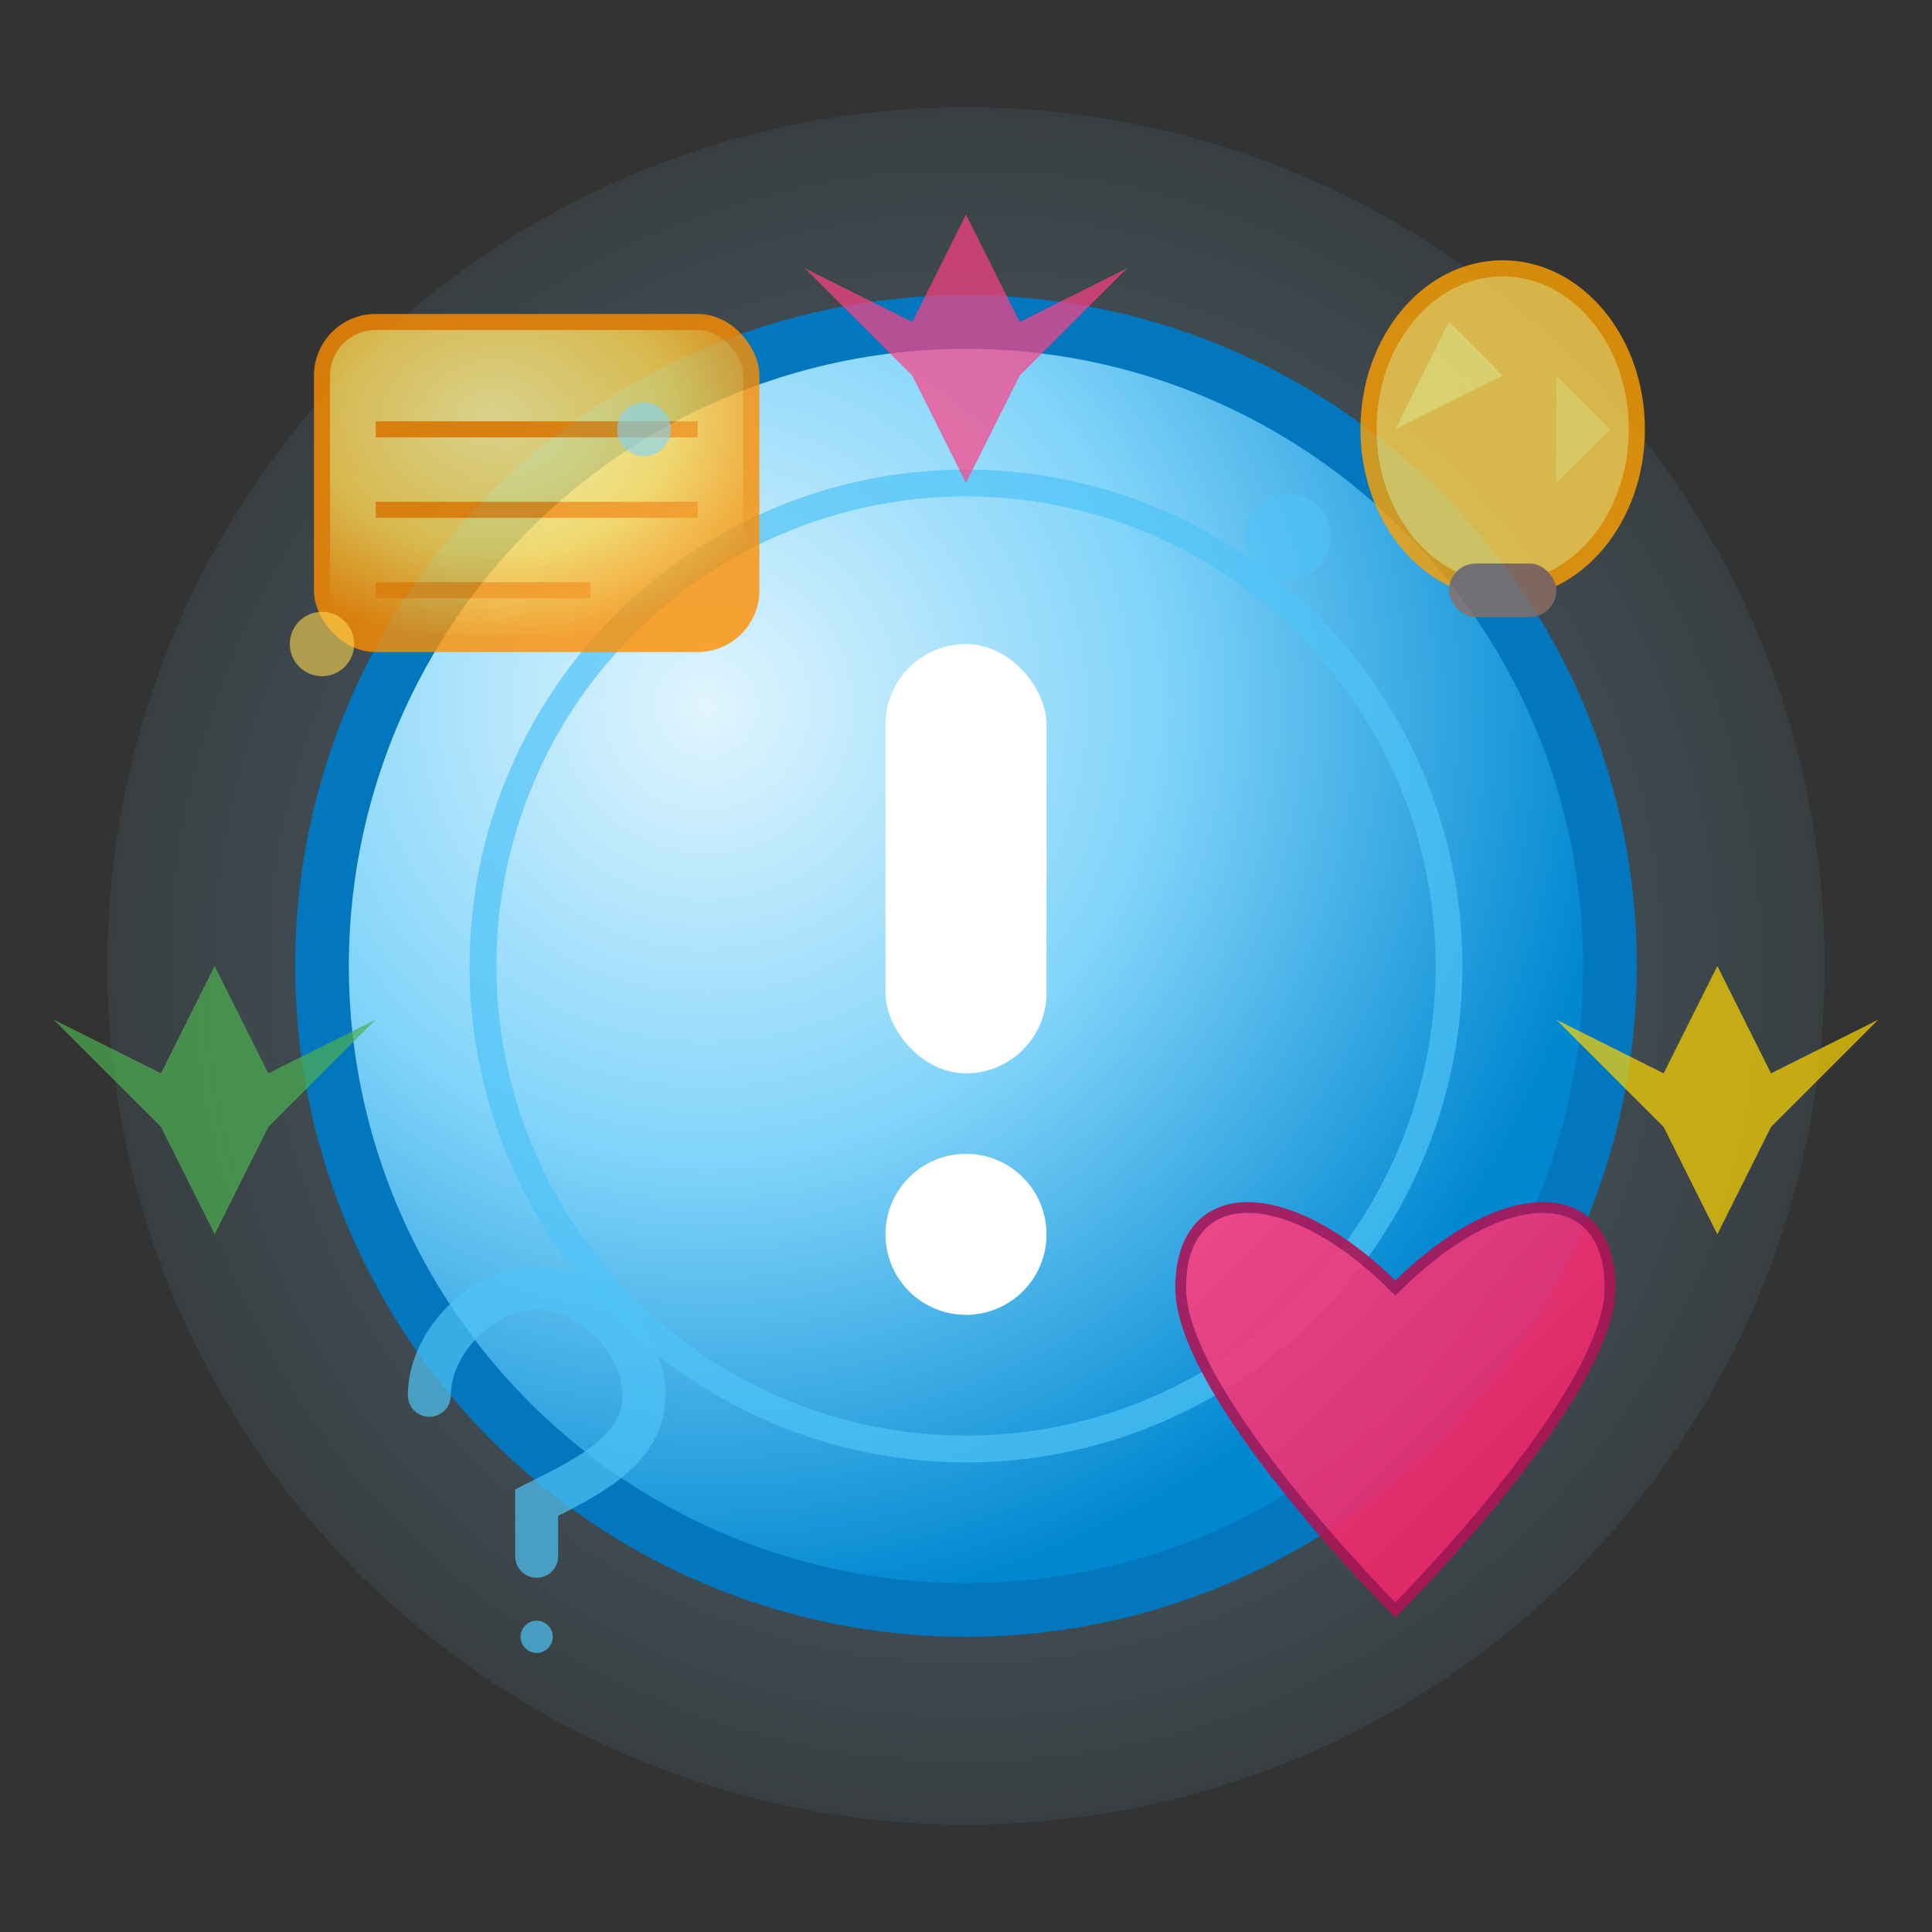 <?xml version="1.0" encoding="UTF-8"?>
<svg width="36" height="36" viewBox="0 0 36 36" xmlns="http://www.w3.org/2000/svg">
  <rect x="0" y="0" width="36" height="36" fill="#333333" stroke="none"/>
  <defs>
    <radialGradient id="infoGradient" cx="30%" cy="30%" r="70%">
      <stop offset="0%" style="stop-color:#E1F5FE;stop-opacity:1" />
      <stop offset="50%" style="stop-color:#81D4FA;stop-opacity:1" />
      <stop offset="100%" style="stop-color:#0288D1;stop-opacity:1" />
    </radialGradient>
    
    <linearGradient id="heartGradient" x1="0%" y1="0%" x2="100%" y2="100%">
      <stop offset="0%" style="stop-color:#FF4081;stop-opacity:1" />
      <stop offset="100%" style="stop-color:#E91E63;stop-opacity:1" />
    </linearGradient>
    
    <radialGradient id="glowEffect" cx="50%" cy="50%" r="60%">
      <stop offset="0%" style="stop-color:#81D4FA;stop-opacity:0.4" />
      <stop offset="100%" style="stop-color:#81D4FA;stop-opacity:0" />
    </radialGradient>
    
    <radialGradient id="bookGradient" cx="40%" cy="30%" r="70%">
      <stop offset="0%" style="stop-color:#FFF59D;stop-opacity:1" />
      <stop offset="60%" style="stop-color:#FFD54F;stop-opacity:1" />
      <stop offset="100%" style="stop-color:#FF8F00;stop-opacity:1" />
    </radialGradient>
  </defs>
  
  <!-- 光环效果 -->
  <circle cx="18" cy="18" r="16" fill="url(#glowEffect)">
    <animate attributeName="r" values="14;18;14" dur="3s" repeatCount="indefinite"/>
    <animate attributeName="opacity" values="0.4;0.1;0.4" dur="3s" repeatCount="indefinite"/>
  </circle>
  
  <!-- 信息圆圈 -->
  <circle cx="18" cy="18" r="12" fill="url(#infoGradient)" stroke="#0277BD" stroke-width="1">
    <animate attributeName="r" values="12;12.5;12" dur="2s" repeatCount="indefinite"/>
  </circle>
  
  <!-- 内圆装饰 -->
  <circle cx="18" cy="18" r="9" fill="none" stroke="#4FC3F7" stroke-width="0.5" opacity="0.7">
    <animate attributeName="opacity" values="0.7;0.9;0.7" dur="2s" repeatCount="indefinite"/>
  </circle>
  
  <!-- 感叹号主体 -->
  <rect x="16.5" y="12" width="3" height="8" rx="1.5" fill="white">
    <animate attributeName="height" values="8;8.5;8" dur="2s" repeatCount="indefinite"/>
  </rect>
  
  <!-- 感叹号点 -->
  <circle cx="18" cy="23" r="1.5" fill="white">
    <animate attributeName="r" values="1.5;2;1.5" dur="2s" repeatCount="indefinite"/>
  </circle>
  
  <!-- 小书本图标 -->
  <g transform="translate(6, 6)" opacity="0.8">
    <rect x="0" y="0" width="8" height="6" rx="1" fill="url(#bookGradient)" stroke="#FF8F00" stroke-width="0.3">
      <animate attributeName="width" values="8;8.5;8" dur="2.3s" repeatCount="indefinite"/>
    </rect>
    
    <!-- 书页 -->
    <line x1="1" y1="2" x2="7" y2="2" stroke="#FF8F00" stroke-width="0.3"/>
    <line x1="1" y1="3.5" x2="7" y2="3.5" stroke="#FF8F00" stroke-width="0.3"/>
    <line x1="1" y1="5" x2="5" y2="5" stroke="#FF8F00" stroke-width="0.3"/>
  </g>
  
  <!-- 小心型 -->
  <g transform="translate(22, 22)" opacity="0.9">
    <path d="M 4 2 
             C 2 0, 0 0, 0 2
             C 0 4, 4 8, 4 8
             C 4 8, 8 4, 8 2
             C 8 0, 6 0, 4 2 Z" 
          fill="url(#heartGradient)" 
          stroke="#AD1457" 
          stroke-width="0.2">
      <animate attributeName="fill" values="url(#heartGradient);#FF80AB;url(#heartGradient)" dur="2.5s" repeatCount="indefinite"/>
      <animateTransform attributeName="transform" 
                        type="scale" 
                        values="1;1.1;1" 
                        dur="2.5s" 
                        repeatCount="indefinite"/>
    </path>
  </g>
  
  <!-- 小灯泡图标 -->
  <g transform="translate(28, 8)" opacity="0.8">
    <ellipse cx="0" cy="0" rx="2.5" ry="3" fill="#FFD54F" stroke="#FFA000" stroke-width="0.3">
      <animate attributeName="fill" values="#FFD54F;#FFFF8D;#FFD54F" dur="2s" repeatCount="indefinite"/>
    </ellipse>
    
    <!-- 灯泡底座 -->
    <rect x="-1" y="2.5" width="2" height="1" rx="0.5" fill="#8D6E63"/>
    
    <!-- 闪烁效果 -->
    <path d="M -1 -2 L 0 -1 L -2 0 Z" fill="#FFFF8D" opacity="0.7">
      <animate attributeName="opacity" values="0.7;0.3;0.7" dur="1.5s" repeatCount="indefinite"/>
    </path>
    <path d="M 1 -1 L 2 0 L 1 1 Z" fill="#FFFF8D" opacity="0.5">
      <animate attributeName="opacity" values="0.5;0.2;0.5" dur="1.8s" begin="0.3s" repeatCount="indefinite"/>
    </path>
  </g>
  
  <!-- 问号 -->
  <g transform="translate(8, 26)" opacity="0.7">
    <path d="M 0 0 
             C 0 -1, 1 -2, 2 -2
             C 3 -2, 4 -1, 4 0
             C 4 1, 3 1.5, 2 2
             L 2 3" 
          fill="none" 
          stroke="#4FC3F7" 
          stroke-width="0.8" 
          stroke-linecap="round">
      <animate attributeName="stroke" values="#4FC3F7;#81D4FA;#4FC3F7" dur="2s" repeatCount="indefinite"/>
    </path>
    
    <circle cx="2" cy="4.5" r="0.3" fill="#4FC3F7">
      <animate attributeName="fill" values="#4FC3F7;#81D4FA;#4FC3F7" dur="2s" repeatCount="indefinite"/>
    </circle>
  </g>
  
  <!-- 漂浮星星 -->
  <g opacity="0.7">
    <path d="M 32 18 L 33 20 L 35 19 L 33 21 L 32 23 L 31 21 L 29 19 L 31 20 Z" fill="#FFD700">
      <animate attributeName="opacity" values="0;1;0" dur="2s" repeatCount="indefinite"/>
      <animateTransform attributeName="transform" 
                        type="rotate" 
                        values="0 32 20;360 32 20" 
                        dur="4s" 
                        repeatCount="indefinite"/>
    </path>
    
    <path d="M 4 18 L 5 20 L 7 19 L 5 21 L 4 23 L 3 21 L 1 19 L 3 20 Z" fill="#4CAF50">
      <animate attributeName="opacity" values="0;1;0" dur="2.3s" begin="0.5s" repeatCount="indefinite"/>
      <animateTransform attributeName="transform" 
                        type="rotate" 
                        values="0 4 20;-360 4 20" 
                        dur="5s" 
                        repeatCount="indefinite"/>
    </path>
    
    <path d="M 18 4 L 19 6 L 21 5 L 19 7 L 18 9 L 17 7 L 15 5 L 17 6 Z" fill="#FF4081">
      <animate attributeName="opacity" values="0;1;0" dur="1.8s" begin="1s" repeatCount="indefinite"/>
      <animateTransform attributeName="transform" 
                        type="rotate" 
                        values="0 18 6;360 18 6" 
                        dur="3s" 
                        repeatCount="indefinite"/>
    </path>
  </g>
  
  <!-- 信息流动效果 -->
  <g opacity="0.6">
    <circle cx="12" cy="8" r="0.5" fill="#81D4FA">
      <animate attributeName="cy" values="8;28;8" dur="3s" repeatCount="indefinite"/>
      <animate attributeName="opacity" values="0.6;0.2;0.6" dur="3s" repeatCount="indefinite"/>
    </circle>
    
    <circle cx="24" cy="10" r="0.8" fill="#4FC3F7">
      <animate attributeName="cy" values="10;30;10" dur="3.5s" begin="0.5s" repeatCount="indefinite"/>
      <animate attributeName="opacity" values="0.6;0.2;0.6" dur="3.5s" begin="0.5s" repeatCount="indefinite"/>
    </circle>
    
    <circle cx="6" cy="12" r="0.6" fill="#FFD54F">
      <animate attributeName="cy" values="12;32;12" dur="4s" begin="1s" repeatCount="indefinite"/>
      <animate attributeName="opacity" values="0.6;0.2;0.6" dur="4s" begin="1s" repeatCount="indefinite"/>
    </circle>
  </g>
</svg> 